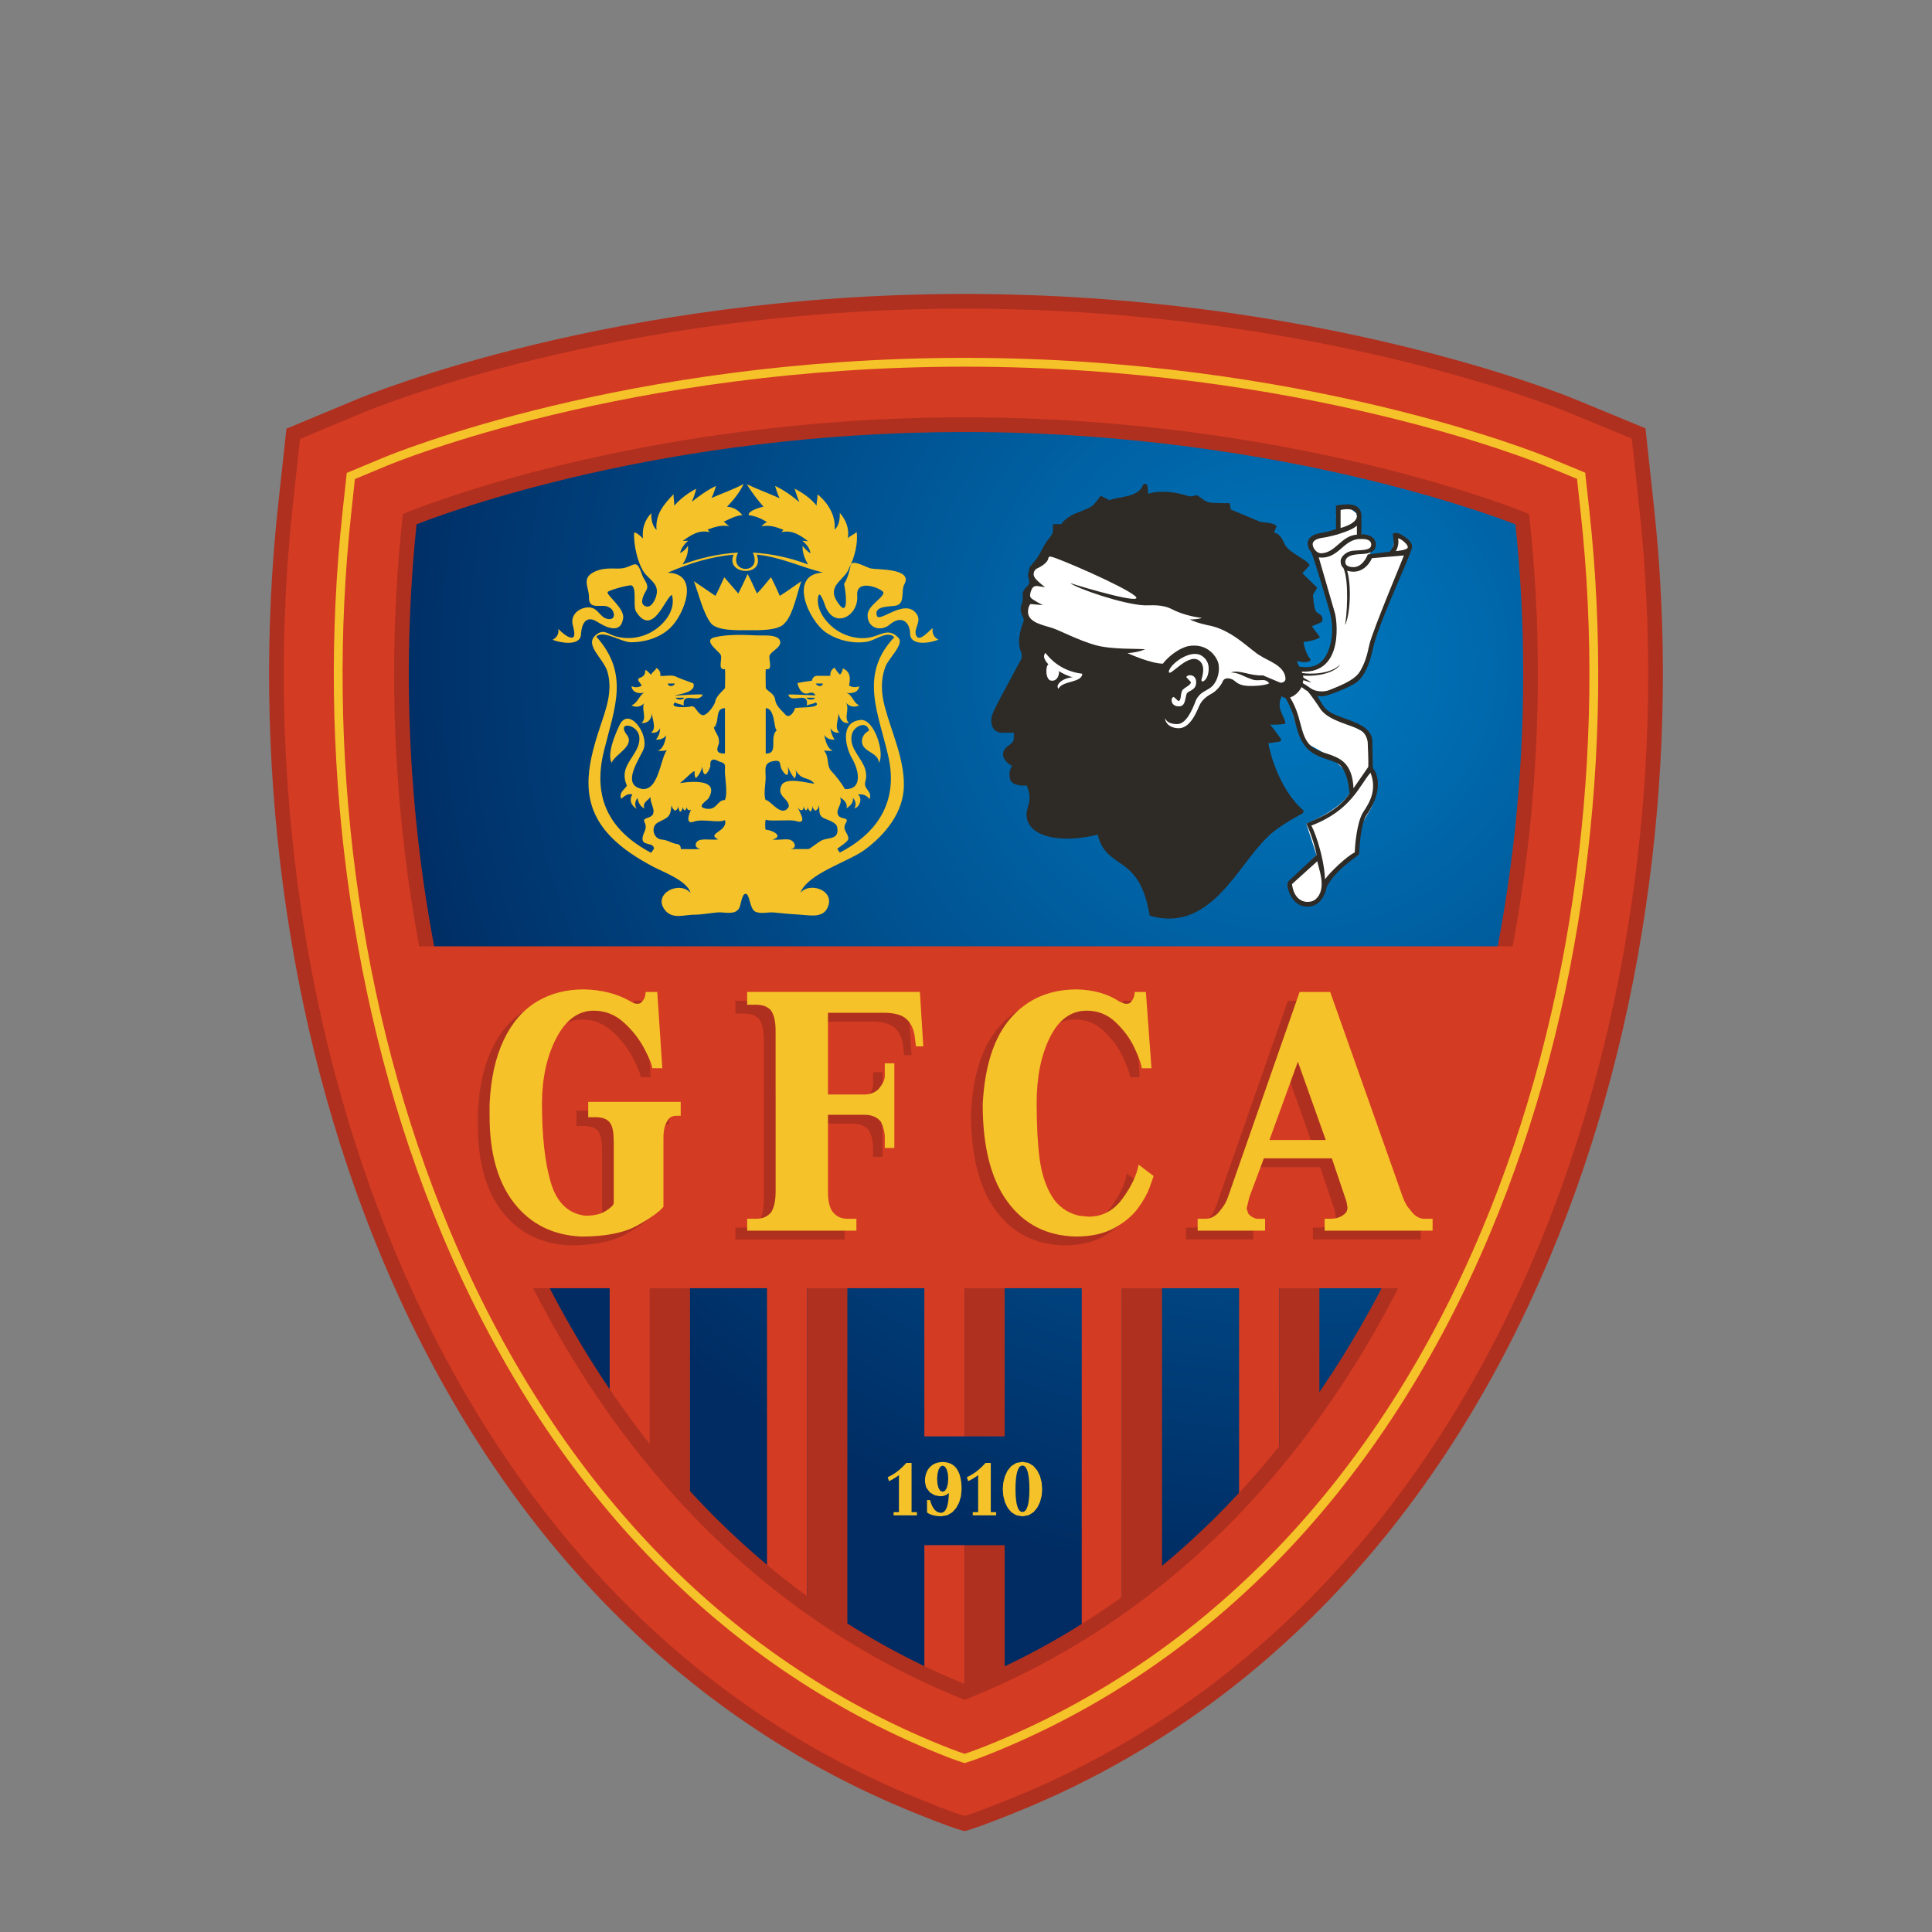 <?xml version="1.0" encoding="utf-8"?>
<!-- Generator: Adobe Illustrator 16.0.0, SVG Export Plug-In . SVG Version: 6.00 Build 0)  -->
<!DOCTYPE svg PUBLIC "-//W3C//DTD SVG 1.1//EN" "http://www.w3.org/Graphics/SVG/1.1/DTD/svg11.dtd">
<svg version="1.1" id="Calque_1" xmlns="http://www.w3.org/2000/svg" xmlns:xlink="http://www.w3.org/1999/xlink" x="0px" y="0px"
	 width="80px" height="80px" viewBox="0 0 80 80" enable-background="new 0 0 80 80" xml:space="preserve">
<rect x="0" y="0" width="80" height="80" fill="#808080" stroke="none"/>
<path fill="#B0301F" d="M68.48,20.92l-0.153-1.412l-0.153-1.413l-0.039-0.359l-0.334-0.138l-1.328-0.549l-1.329-0.546
	c-0.43-0.178-10.674-4.331-25.199-4.331c-14.537,0-24.686,4.162-25.11,4.338l-1.321,0.551l-1.321,0.551l-0.333,0.138l-0.039,0.358
	l-0.152,1.406l-0.153,1.407c-0.557,5.156-0.493,10.423,0.191,15.653c0.718,5.493,2.093,10.697,4.084,15.468
	c4.637,11.11,12.272,19.073,22.083,23.025c0.051,0.02,1.342,0.551,1.896,0.709l0.165,0.049l0.167-0.048
	c0.495-0.139,1.76-0.651,1.904-0.708c9.847-3.95,17.517-11.908,22.174-23.019c2.003-4.773,3.383-9.979,4.105-15.473
	C68.976,31.347,69.042,26.077,68.48,20.92z"/>
<path fill="#D43B23" d="M12.311,36.499c0.712,5.438,2.072,10.589,4.042,15.311c4.573,10.957,12.093,18.806,21.75,22.695
	c0,0,1.308,0.539,1.836,0.689c0.476-0.135,1.838-0.687,1.838-0.687c9.697-3.888,17.251-11.734,21.845-22.69
	c1.98-4.723,3.347-9.876,4.063-15.316c0.681-5.187,0.744-10.406,0.189-15.515l-0.153-1.412l-0.155-1.413l-1.327-0.548l-1.329-0.548
	c-0.425-0.175-10.563-4.284-24.967-4.284c-14.416,0-24.456,4.116-24.877,4.292l-1.321,0.55l-1.321,0.551l-0.153,1.406l-0.152,1.407
	C11.57,26.096,11.634,31.313,12.311,36.499L12.311,36.499z"/>
<path fill="#F5C229" d="M65.818,21.202l-0.156-1.412l-0.021-0.216l-0.199-0.083l-1.329-0.548c-0.41-0.168-10.175-4.125-24.165-4.125
	c-14.002,0-23.665,3.961-24.07,4.131l-1.321,0.551l-0.199,0.083l-0.023,0.215l-0.152,1.407c-0.536,4.951-0.474,10.009,0.183,15.034
	c0.688,5.262,2.002,10.241,3.905,14.798c4.357,10.441,11.487,17.903,20.619,21.584c0.023,0.011,0.6,0.242,0.944,0.35l0.111,0.035
	l0.11-0.035c0.347-0.108,0.921-0.339,0.947-0.348c9.172-3.679,16.333-11.143,20.71-21.581c1.913-4.56,3.23-9.539,3.923-14.802
	C66.293,31.211,66.355,26.153,65.818,21.202z M65.27,36.192c-0.687,5.231-1.998,10.181-3.898,14.708
	C57.032,61.247,49.94,68.644,40.862,72.282c0,0-0.582,0.233-0.92,0.34c-0.335-0.108-0.92-0.343-0.92-0.343
	c-9.037-3.641-16.098-11.035-20.416-21.383c-1.889-4.527-3.196-9.477-3.88-14.706c-0.654-4.997-0.715-10.027-0.182-14.947
	l0.152-1.406l1.321-0.551c0.401-0.168,10.001-4.103,23.929-4.103c13.921,0,23.62,3.932,24.025,4.099l1.331,0.546l0.152,1.414
	C65.989,26.164,65.928,31.194,65.27,36.192z"/>
<path fill="#B0301F" d="M63.033,21.499l0.093-0.225c-0.021-0.008-9.54-3.931-23.181-3.932c-13.641,0-23.054,3.924-23.075,3.932
	l-0.132,0.055l-0.016,0.143c-0.227,2.103-0.344,4.257-0.344,6.437c0,8.568,1.789,17.508,5.614,25.139
	c3.826,7.626,9.699,13.948,17.859,17.237l0.091,0.035l0.091-0.035c8.2-3.289,14.101-9.609,17.945-17.237
	c3.844-7.63,5.64-16.571,5.64-25.139c0-2.178-0.115-4.333-0.344-6.436l-0.018-0.143l-0.133-0.055L63.033,21.499l-0.242,0.025
	c0.225,2.085,0.342,4.223,0.342,6.384c0,8.5-1.787,17.372-5.591,24.92c-3.806,7.548-9.62,13.768-17.691,17.003l0.092,0.226
	l0.09-0.226c-8.031-3.237-13.818-9.455-17.605-17.003c-3.786-7.547-5.563-16.42-5.563-24.92c0-2.162,0.115-4.299,0.341-6.385
	l-0.243-0.025l0.093,0.225l0.026-0.011c0.544-0.222,9.737-3.884,22.861-3.884c6.772,0,12.527,0.975,16.585,1.95
	c2.027,0.487,3.633,0.974,4.73,1.34c0.549,0.182,0.97,0.334,1.254,0.44l0.321,0.122l0.078,0.032l0.025,0.011L63.033,21.499
	l-0.242,0.025L63.033,21.499z"/>
<radialGradient id="SVGID_1_" cx="-312.123" cy="-595.291" r="0.122" gradientTransform="matrix(-149.363 272.129 268.374 147.301 113195.812 172652.578)" gradientUnits="userSpaceOnUse">
	<stop  offset="0" style="stop-color:#0079C0"/>
	<stop  offset="1" style="stop-color:#002C63"/>
</radialGradient>
<path fill="url(#SVGID_1_)" d="M63.033,21.499c0,0-9.494-3.913-23.088-3.913c-13.595,0-22.98,3.913-22.98,3.913
	c-2.008,18.564,4.729,41.207,22.98,48.56C58.281,62.705,65.049,40.062,63.033,21.499z"/>
<path fill="#D43B23" d="M25.246,49.008v9.07l1.664,2.149v-11.22H25.246z"/>
<path fill="#B0301F" d="M26.91,60.228l1.662,1.966V49.008H26.91V60.228z"/>
<path fill="#D43B23" d="M31.761,49.008v16.13l1.664,1.218V49.008H31.761z"/>
<path fill="#B0301F" d="M33.425,66.355l1.662,1.23V49.008h-1.662V66.355z"/>
<path fill="#D43B23" d="M51.307,49.008v13.199l1.665-1.838V49.008H51.307z"/>
<path fill="#B0301F" d="M52.972,60.33l1.66-2.149v-9.173h-1.66V60.33z"/>
<path fill="#D43B23" d="M44.793,49.008v18.578l1.662-1.088v-17.49H44.793z"/>
<path fill="#B0301F" d="M46.455,66.497l1.661-1.263V49.008h-1.661V66.497z"/>
<path fill="#D43B23" d="M38.276,49.008h1.663v10.469h-1.663V49.008z M38.276,63.982v5.345l1.663,0.731v-6.077L38.276,63.982
	L38.276,63.982z"/>
<path fill="#B0301F" d="M39.939,49.008h1.662v10.469h-1.662V49.008z M39.939,63.982v6.076l1.663-0.782v-5.293L39.939,63.982
	L39.939,63.982z M63.336,21.464l-0.021-0.179l-0.166-0.069c-0.022-0.009-9.551-3.935-23.205-3.936
	c-13.653,0.001-23.074,3.927-23.097,3.936l-0.165,0.07l-0.02,0.179c-0.228,2.105-0.343,4.262-0.343,6.443
	c0,8.576,1.79,17.526,5.621,25.166c1.916,3.818,4.343,7.312,7.316,10.263c2.972,2.949,6.488,5.355,10.576,7.006l0.113,0.045
	l0.113-0.045c4.107-1.65,7.64-4.055,10.626-7.006c4.479-4.426,7.727-10.071,9.855-16.213c2.13-6.142,3.141-12.782,3.141-19.215
	C63.68,25.726,63.564,23.57,63.336,21.464z M57.488,52.799c-1.898,3.771-4.3,7.206-7.232,10.103
	c-2.904,2.871-6.331,5.211-10.311,6.826c-3.961-1.613-7.37-3.955-10.261-6.824c-4.379-4.348-7.569-9.909-9.663-15.98
	c-2.095-6.07-3.093-12.648-3.093-19.017c0-2.098,0.109-4.171,0.321-6.196c1.309-0.515,10.227-3.824,22.696-3.822
	c6.767,0,12.517,0.974,16.57,1.948c2.028,0.487,3.63,0.974,4.727,1.337c0.549,0.183,0.967,0.333,1.252,0.441l0.257,0.097
	c0.213,2.025,0.322,4.099,0.322,6.195C63.072,36.399,61.288,45.263,57.488,52.799z"/>
<path fill="#F5C229" d="M30.958,23.767c0.14,0.264,0.261,0.537,0.386,0.808c0.209-0.21,0.39-0.445,0.58-0.673
	c0.134,0.25,0.25,0.511,0.366,0.771c0.307-0.188,0.594-0.405,0.891-0.607c-0.161,0.444-0.345,1.408-0.688,1.734
	c-0.248,0.336-1.176,0.295-1.526,0.295c-0.355,0-1.281,0.043-1.535-0.295c-0.33-0.444-0.502-1.215-0.7-1.733
	c0.298,0.202,0.595,0.404,0.893,0.607c0.132-0.253,0.245-0.514,0.366-0.771c0.194,0.224,0.388,0.449,0.581,0.673
	C30.708,24.31,30.835,24.04,30.958,23.767C31.097,24.027,30.834,24.042,30.958,23.767z M30.793,20.04
	c-0.165,0.354-0.42,0.663-0.688,0.944c0.265,0.01,0.474,0.146,0.635,0.347c-0.291,0.019-0.514,0.159-0.773,0.27
	c0.085,0.052,0.148,0.147,0.237,0.192c-0.317-0.07-0.612,0.027-0.903,0.135c0.028,0.035,0.058,0.071,0.086,0.106
	c-0.45-0.105-0.773,0.121-1.118,0.366c0.076-0.004,0.15-0.007,0.226-0.01c-0.149,0.133-0.293,0.313-0.333,0.511
	c0.136-0.068,0.244-0.167,0.323-0.298c0.027,0.278-0.068,0.544-0.225,0.771c0.74-0.273,1.509-0.448,2.299-0.492
	c-0.422,0.886,1.036,0.913,0.613,0c0.785,0.045,1.553,0.214,2.289,0.492c-0.14-0.239-0.242-0.488-0.226-0.771
	c0.09,0.121,0.199,0.224,0.323,0.309c-0.023-0.223-0.175-0.383-0.333-0.52c0.078,0.006,0.158,0.013,0.236,0.019
	c-0.333-0.255-0.662-0.477-1.106-0.375c0.029-0.032,0.058-0.064,0.086-0.096c-0.287-0.116-0.587-0.214-0.903-0.146
	c0.059-0.079,0.133-0.137,0.226-0.173c-0.236-0.147-0.483-0.257-0.763-0.289c-0.042-0.183,0.529-0.345,0.613-0.347
	c-0.25-0.301-0.489-0.594-0.688-0.934c0.444,0.211,0.906,0.377,1.354,0.579c-0.075-0.165-0.137-0.336-0.183-0.51
	c0.363,0.176,0.698,0.406,1,0.673c-0.071-0.184-0.136-0.369-0.194-0.558c0.346,0.173,0.666,0.403,0.913,0.703
	c-0.013-0.155,0.049-0.317,0.033-0.472c0.434,0.35,0.77,0.889,0.709,1.464c0.193-0.156,0.224-0.469,0.215-0.694
	c0.257,0.289,0.402,0.661,0.333,1.051c0.099-0.108,0.264-0.155,0.365-0.261c0.068,0.439-0.088,1.079-0.302,1.474
	c-0.173,0.538-0.974,0.725-0.484,1.445c0.548,0.813,0.283-0.79,0.263-0.757c0.155-0.26,0.214-0.484,0.274-0.777
	c0.06-0.293,0.683,0.114,0.849,0.128c0.276,0.058,1.747-0.013,1.374,0.658c-0.143,0.258,0.034,0.738-0.29,0.865
	c-0.2,0.079-0.988-0.022-0.846,0.434c0.097,0.316,1.167-0.754,1.644-0.077c0.224,0.316-0.118,0.585-0.027,0.869
	c0.122,0.378,0.592-0.241,0.695-0.271c-0.033,0.211,0.048,0.368,0.236,0.472c-0.312,0.126-1.16,0.294-1.173-0.255
	c-0.013-0.508-0.378-0.764-0.838-0.375c-0.357,0.305-0.914,0.17-0.921-0.372c-0.008-0.419,0.675-0.733,0.655-0.953
	c-0.013-0.135-1.14-0.628-1.085,0.125c0.067,0.828-0.901,1.385-1.299,0.494c-0.023-0.05-0.281-0.871-0.327-0.371
	c-0.042,0.465,0.282,0.921,0.622,1.2c0.384,0.315,0.905,0.485,1.401,0.434c0.556-0.056,0.867-0.472,1.311-0.006
	c0.248,0.259-0.403,0.846-0.534,1.183c-0.213,0.552-0.18,1.114-0.031,1.676c0.285,1.066,0.801,2.133,0.79,3.257
	c-0.012,1.114-0.767,2.028-1.623,2.663c-0.661,0.49-2.368,0.981-2.661,1.781c0.364-0.446,1.338-0.141,1.167,0.493
	c-0.158,0.582-0.738,0.437-1.167,0.412c-0.367-0.021-0.727-0.05-1.093-0.091c-0.246-0.027-0.559,0.081-0.789-0.043
	c-0.222-0.121-0.214-0.731-0.387-0.731c-0.164,0-0.191,0.479-0.275,0.609c-0.175,0.278-0.589,0.148-0.853,0.16
	c-0.333,0.024-0.664,0.096-0.999,0.096c-0.42,0-0.91,0.212-1.225-0.206c-0.5-0.663,0.614-1.23,1.076-0.69
	c-0.152-0.52-1.128-0.865-1.55-1.089c-0.652-0.347-1.275-0.737-1.788-1.278c-1.269-1.339-0.965-2.836-0.435-4.446
	c0.253-0.769,0.563-1.535,0.327-2.35c-0.163-0.566-1.017-1.134-0.443-1.553c0.301-0.221,0.452-0.007,0.788,0.088
	c0.434,0.122,0.891,0.085,1.304-0.095c0.589-0.256,1.214-0.927,1.022-1.622c-0.268,0.081-0.79,1.787-1.486,0.692
	c-0.14-0.221,0.045-0.997-0.191-1.086c-0.087-0.033-0.964,0.203-0.987,0.279c-0.044,0.131,0.696,0.668,0.645,1.069
	c-0.096,0.718-0.743,0.367-1.083,0.155c-0.496-0.308-0.648,0.163-0.665,0.524c-0.026,0.517-0.896,0.342-1.174,0.226
	c0.183-0.1,0.265-0.25,0.236-0.453c0.085,0.091,0.25,0.238,0.355,0.297c0.507,0.283,0.238-0.392,0.225-0.557
	c-0.024-0.33,0.237-0.563,0.541-0.618c0.545-0.098,0.555,0.433,0.953,0.472c0.362,0.04,0.239-0.417,0.011-0.491
	c-0.255-0.171-0.83,0.16-0.817-0.407c0.008-0.392-0.291-0.748,0.13-1.007c0.335-0.207,0.689-0.193,1.062-0.186
	c0.688,0.014,0.737-0.553,1.013,0.271c0.081,0.218,0.302,0.401,0.168,0.631c-0.082,0.139-0.289,0.511-0.077,0.636
	c0.26,0.155,0.432-0.211,0.486-0.391c0.132-0.445-0.169-0.619-0.419-0.888c-0.335-0.361-0.532-1.299-0.489-1.753
	c0.094-0.01,0.308,0.186,0.365,0.25c-0.051-0.38,0.068-0.778,0.344-1.049c-0.009,0.244,0.031,0.514,0.216,0.693
	c-0.061-0.634,0.296-1.058,0.708-1.483c-0.02,0.157,0.041,0.325,0.021,0.482c0.259-0.288,0.569-0.528,0.914-0.704
	c-0.045,0.185-0.105,0.365-0.183,0.539c0.314-0.247,0.637-0.482,0.999-0.655c-0.045,0.172-0.106,0.338-0.182,0.5
	C29.902,20.426,30.365,20.271,30.793,20.04C30.635,20.379,30.384,20.26,30.793,20.04z M27.591,30.451
	c-0.11,0.134-0.253,0.191-0.43,0.173c0.113-0.137,0.17-0.294,0.172-0.472c-0.074,0.153-0.199,0.214-0.375,0.184
	c0.252-0.181,0.03-0.569,0.043-0.799c-0.04,0.251-0.16,0.421-0.441,0.404c0.262-0.211-0.049-0.624,0.14-0.866
	c-0.097,0.178-0.384,0.254-0.549,0.125c0.233-0.063,0.319-0.398,0.526-0.529c-0.208,0.079-0.507,0.006-0.527-0.26
	c0.143,0.066,0.283,0.06,0.419-0.019c-0.019-0.093-0.272-0.26-0.056-0.332c0.388-0.131,0.016-0.562,0.444-0.12
	c0.044-0.106,0.175-0.175,0.225-0.279c0.124,0.072,0.177,0.181,0.161,0.328c0.202,0.016,0.503-0.07,0.687,0.049
	c0.036,0.023,0.678,0.257,0.679,0.258c0.154,0.409-0.755,0.461-0.753,0.51c0.127-0.011,1.098-0.083,1.14-0.038
	c-0.182,0.394-0.858-0.185-0.784,0.453c-0.102-0.072-0.263-0.063-0.365-0.135c-0.277,0.25,0.542,0.203,0.627,0.173
	c0.242-0.083,0.252,0.254,0.498,0.351c0.168,0.065,0.518-0.389,0.547-0.572c0.039-0.241,0.402-0.505,0.402-0.555
	c0-0.257,0.016-0.519,0-0.775c-0.343,0.052-0.076-0.449-0.192-0.618c-0.108-0.157-0.742-0.586-0.226-0.705
	c0.564-0.13,1.198-0.097,1.771-0.073c0.229,0.009,0.905-0.06,0.934,0.267c0.021,0.231-0.297,0.336-0.43,0.538
	c-0.09,0.137,0.17,0.666-0.169,0.59c-0.016,0.256,0,0.519,0,0.775c0,0.107,0.353,0.212,0.387,0.481
	c0.034,0.272,0.252,0.432,0.428,0.629c0.165,0.184,0.372-0.132,0.39-0.261c0.01-0.068,1.146,0.025,0.869-0.246
	c-0.106,0.073-0.27,0.063-0.376,0.135c0.104-0.654-0.654-0.05-0.763-0.453c0.028-0.034,1.002,0.028,1.127,0.028
	c-0.067-0.116-0.167-0.146-0.3-0.085c-0.248,0.062-0.388-0.155-0.452-0.426c0.198-0.043,0.399-0.075,0.601-0.097
	c0.026-0.146,0.115-0.214,0.268-0.203c0.166,0,0.331,0.001,0.496,0c-0.014-0.15,0.044-0.264,0.173-0.337
	c0.063,0.105,0.138,0.202,0.225,0.289c0.069-0.073,0.109-0.16,0.117-0.26c0.354,0.151,0.306,0.473,0.258,0.713
	c0.136,0.073,0.275,0.083,0.42,0.028c-0.024,0.267-0.333,0.311-0.538,0.269c0.269,0.083,0.287,0.416,0.538,0.521
	c-0.209,0.104-0.398,0.049-0.549-0.105c0.17,0.236-0.109,0.647,0.129,0.838c-0.286,0.018-0.375-0.171-0.44-0.404
	c0.017,0.218-0.185,0.625,0.042,0.799c-0.172,0.023-0.296-0.039-0.375-0.184c0.02,0.172,0.077,0.329,0.173,0.472
	c-0.178,0.015-0.323-0.045-0.43-0.184c0.058,0.214,0.114,0.545,0.354,0.646c-0.122,0.013-0.244,0.01-0.366-0.01
	c0.25,0.287,0.08,0.623,0.323,0.87c0.175,0.177,0.423,0.506,0.548,0.729c0.78,0.032,0.552-0.836,0.301-1.258
	c-0.289-0.489-0.514-1.529,0.355-1.604c0.559-0.049,1.007,1.38,0.752,1.772c-0.022-0.43-0.636-0.429-0.698-0.828
	c-0.035-0.216,0.103-0.411,0.29-0.501c-0.093-0.431-0.6-0.187-0.696,0.104c-0.171,0.518,0.279,0.917,0.478,1.341
	c0.098,0.211,0.128,0.437,0.064,0.662c-0.095,0.332,0.299,0.372,0.176,0.727c-0.121-0.157-0.282-0.221-0.484-0.192
	c0.2,0.146,0.081,0.518-0.139,0.578c0.073-0.161,0.052-0.305-0.065-0.434c0.021,0.211-0.119,0.325-0.269,0.434
	c0.06-0.199-0.107-0.37-0.268-0.453c0.137,0.277-0.228,0.507-0.06,0.755c0.113,0.166,0.452,0.044,0.303,0.299
	c-0.177,0.301,0.106,0.398,0.103,0.668c-0.042,0.13-0.355,0.311-0.462,0.404c0.028,0.04,0.073,0.108,0.108,0.155
	c1.627-0.84,2.416-2.172,2.01-3.977c-0.408-1.806-1.229-3.385,0.247-4.941c-0.302-0.294-0.753,0.124-1.135,0.188
	c-0.568,0.095-1.223-0.059-1.697-0.385c-0.713-0.489-1.586-2.399-0.124-2.481c-0.937-0.234-1.752-0.643-2.741-0.742
	c0.367,0.949-1.329,0.855-0.956,0c-0.951,0.088-1.86,0.365-2.73,0.751c1.363,0.024,0.683,1.743,0.097,2.292
	c-0.43,0.403-1.041,0.588-1.623,0.587c-0.383,0-1.168-0.531-1.429-0.231c1.385,1.547,0.75,2.954,0.31,4.749
	c-0.466,1.903,0.2,3.269,1.956,4.199c0.048-0.068,0.082-0.117,0.118-0.165c-0.001-0.286-0.481-0.111-0.473-0.415
	c0.008-0.285,0.235-0.384,0.077-0.703c-0.101-0.201,0.378-0.118,0.374-0.404c0.04-0.143-0.148-0.431-0.119-0.625
	c-0.123,0.169-0.338,0.218-0.258,0.481c-0.167-0.101-0.259-0.248-0.28-0.443c-0.109,0.141-0.124,0.292-0.043,0.453
	c-0.231-0.155-0.309-0.365-0.172-0.597c-0.203-0.047-0.322,0.072-0.463,0.183c-0.098-0.257,0.118-0.365,0.237-0.539
	c-0.084-0.205-0.126-0.413-0.069-0.633c0.127-0.49,0.635-0.847,0.584-1.389c-0.049-0.539-0.964-0.672-0.517-0.087
	c0.35,0.458-0.477,0.792-0.633,1.156c-0.196-0.388,0.168-1.218,0.327-1.553c0.382-0.807,1.232,0.365,1,0.984
	c-0.139,0.371-0.925,1.431-0.133,1.637c0.752,0.197,0.82-1.243,1.096-1.588c-0.125,0.032-0.249,0.038-0.375,0.019
	C27.49,31,27.537,30.67,27.591,30.451C27.517,30.571,27.591,30.451,27.591,30.451z M27.945,28.303h-0.29
	C27.672,28.465,27.909,28.42,27.945,28.303z M34.072,28.303h-0.29C33.815,28.418,34.058,28.469,34.072,28.303z M28.331,28.891
	h-0.354C28.015,28.994,28.296,28.996,28.331,28.891z M33.748,28.891h-0.354C33.43,28.996,33.711,28.994,33.748,28.891z
	 M29.558,30.103c0.037,0.231,0.228,0.341,0.214,0.636c0.03,0.074-0.294,0.482,0.247,0.464c0-0.626,0-1.253,0-1.879
	C29.57,29.325,29.825,29.919,29.558,30.103C29.565,30.148,29.808,29.93,29.558,30.103z M31.707,31.203
	c0.564,0.013,0.119-0.67,0.463-0.973c-0.135,0.006-0.06-0.904-0.463-0.905C31.707,29.95,31.707,30.577,31.707,31.203
	C31.839,31.206,31.707,31.203,31.707,31.203z M28.762,31.992c0.059-0.283-0.673,0.636-0.753,0.462
	c0.424-0.091,1.837-0.271,1.333,0.598c-0.061,0.104-0.511,0.34-0.148,0.424c0.501,0.116,0.48-0.35,0.822-0.349
	c0.128-0.272,0-0.902,0-1.204c0-0.236,0.065-0.311-0.236-0.39c-0.272-0.154-0.394-0.086-0.366,0.203
	c-0.106,0.297-0.291,0.543-0.332,0.014c-0.046,0.184-0.136,0.345-0.269,0.48C28.771,32.157,28.754,32.078,28.762,31.992
	C28.762,31.992,28.754,32.081,28.762,31.992z M32.899,32.231c-0.118-0.145-0.208-0.304-0.269-0.48
	c0.034,0.375-0.038,0.437-0.215,0.181c-0.193-0.252,0.003-0.475-0.366-0.42c-0.445,0.068-0.344,0.333-0.344,0.688
	c0,0.234-0.099,0.715,0,0.927c0.188-0.012,0.664,0.77,0.956,0.279c0.029-0.339-0.509-0.416-0.309-0.872
	c0.17-0.384,1.075-0.107,1.373-0.082c-0.25-0.322-0.521-0.09-0.796-0.588C32.988,31.994,32.977,32.116,32.899,32.231
	C32.784,32.095,32.986,32.167,32.899,32.231z M33.76,33.57c-0.074-0.055-0.117-0.128-0.13-0.221c0.017,0.098-0.004,0.184-0.065,0.26
	c-0.069-0.054-0.111-0.125-0.128-0.212c0.016,0.071-0.005,0.126-0.065,0.163c-0.055-0.052-0.088-0.117-0.096-0.193
	c0.019,0.277-0.2,0.199-0.258,0.028c0.037,0.156,0.479,0.779-0.066,0.601c-0.224-0.073-1.171,0.033-1.245-0.061
	c-0.028,0.101-0.033,0.324,0,0.423c0.223-0.003,0.793,0.262,0.28,0.404c0.218,0.031,0.439-0.02,0.657-0.003
	c0.246,0.02,0.414,0.368,0.085,0.398c0.249,0,0.498,0,0.747,0c0.061,0,0.428-0.315,0.585-0.375c0.284-0.108,0.708-0.02,0.602-0.539
	c-0.041-0.198-0.391-0.288-0.541-0.361c-0.258-0.125-0.168-0.319-0.212-0.555C33.909,33.442,33.858,33.522,33.76,33.57
	C33.666,33.562,33.76,33.57,33.76,33.57z M28.439,33.378c0.003,0.077-0.026,0.138-0.085,0.183c-0.054-0.041-0.079-0.095-0.075-0.163
	c-0.007,0.092-0.047,0.166-0.119,0.222c-0.051-0.083-0.075-0.171-0.075-0.27c0.002,0.103-0.041,0.177-0.13,0.221
	c-0.082-0.055-0.132-0.133-0.15-0.231c-0.039,0.497-0.131,0.497-0.558,0.716c-0.318,0.164-0.199,0.681,0.15,0.708
	c0.259,0.02,0.359,0.131,0.6,0.179c0.133,0.007,0.198,0.08,0.194,0.217c0.269-0.006,0.538,0.016,0.807-0.01
	c-0.302-0.05-0.212-0.34,0.018-0.376c0.241-0.039,0.485,0.018,0.725-0.018c-0.528-0.248,0.419-0.318,0.278-0.8
	c-0.234,0.142-0.928-0.067-1.282,0.065c-0.438,0.163-0.146-0.494-0.051-0.614C28.641,33.605,28.426,33.597,28.439,33.378
	C28.427,33.453,28.426,33.608,28.439,33.378z M30.019,33.619h-0.075H30.019z M31.707,33.628l0.075-0.019L31.707,33.628z"/>
<path fill="#D43B23" d="M16.258,39.184l4.219,14.157h38.942l3.997-14.157H16.258z"/>
<path fill="#B0301F" d="M23.593,51.568c-1.172-0.051-2.1-0.509-2.783-1.375s-1.025-2.075-1.025-3.627v-0.469
	c0.049-1.06,0.243-1.945,0.584-2.658c0.339-0.716,0.793-1.246,1.36-1.588c0.568-0.344,1.218-0.516,1.955-0.516
	c0.743,0.014,1.389,0.179,1.937,0.496c0.101,0.066,0.193,0.1,0.276,0.1c0.102,0,0.171-0.032,0.208-0.1
	c0.094-0.097,0.143-0.228,0.143-0.391h0.484l0.209,3.159h-0.417c-0.007-0.136-0.115-0.405-0.326-0.808
	c-0.21-0.402-0.495-0.766-0.853-1.09c-0.359-0.323-0.773-0.485-1.242-0.485c-0.635,0-1.148,0.373-1.541,1.116
	c-0.393,0.746-0.594,1.645-0.604,2.7c0,1.379,0.122,2.481,0.368,3.307c0.246,0.823,0.722,1.283,1.428,1.367
	c0.36,0,0.646-0.067,0.859-0.204c0.212-0.137,0.318-0.242,0.318-0.326v-2.522c0-0.371-0.044-0.626-0.136-0.763
	c-0.101-0.176-0.31-0.266-0.625-0.266H23.87v-0.636h3.829v0.576h-0.165c-0.195,0-0.327,0.076-0.395,0.226
	c-0.105,0.151-0.157,0.383-0.157,0.695v2.851c-0.165,0.201-0.523,0.461-1.072,0.77C25.36,51.414,24.587,51.569,23.593,51.568
	L23.593,51.568z M31.629,45.685v-2.629c0-0.38-0.063-0.661-0.186-0.841c-0.134-0.164-0.342-0.244-0.619-0.244h-0.373v-0.531h7.153
	l0.141,2.253h-0.305l-0.044-0.366c-0.037-0.336-0.159-0.598-0.366-0.781c-0.185-0.162-0.5-0.243-0.947-0.243h-2.286v3.383h1.525
	c0.21,0,0.395-0.066,0.552-0.203c0.184-0.217,0.276-0.404,0.276-0.555v-0.53h0.395v3.503h-0.395v-0.451
	c0-0.191-0.054-0.403-0.163-0.637c-0.154-0.19-0.376-0.287-0.665-0.287h-1.525v3.174c0,0.407,0.07,0.692,0.208,0.862
	c0.151,0.18,0.351,0.271,0.603,0.271h0.366v0.49h-4.523v-0.49h0.372c0.267,0,0.473-0.092,0.619-0.271
	c0.124-0.198,0.186-0.483,0.186-0.862L31.629,45.685L31.629,45.685z M46.798,44.599c-0.03-0.188-0.136-0.47-0.313-0.853
	c-0.178-0.38-0.437-0.729-0.775-1.051c-0.337-0.32-0.735-0.48-1.192-0.48c-0.653,0-1.164,0.369-1.529,1.104
	c-0.367,0.735-0.549,1.642-0.549,2.713c0,0.907,0.039,1.669,0.117,2.285c0.079,0.615,0.245,1.138,0.502,1.566
	c0.255,0.43,0.634,0.704,1.137,0.822l0.389,0.041c0.573,0,1.044-0.246,1.404-0.74c0.362-0.494,0.586-0.965,0.674-1.412l0.619,0.471
	l-0.168,0.474c-0.102,0.283-0.268,0.576-0.499,0.882c-0.232,0.308-0.557,0.575-0.98,0.805c-0.422,0.229-0.949,0.342-1.579,0.342
	c-1.197-0.028-2.141-0.51-2.823-1.441c-0.685-0.931-1.029-2.275-1.029-4.03c0.082-1.59,0.468-2.78,1.16-3.573
	c0.69-0.791,1.604-1.188,2.736-1.188c0.688,0.014,1.274,0.179,1.758,0.495c0.123,0.066,0.223,0.101,0.297,0.101
	c0.101,0,0.166-0.032,0.209-0.101c0.09-0.115,0.135-0.246,0.135-0.391h0.464l0.23,3.161H46.798L46.798,44.599z M49.105,51.322v-0.49
	h0.32c0.255,0,0.471-0.131,0.647-0.393c0.131-0.154,0.23-0.332,0.297-0.534l2.957-8.466h1.267l2.996,8.466
	c0.093,0.262,0.196,0.439,0.304,0.534c0.171,0.262,0.372,0.393,0.597,0.393h0.344v0.49h-4.47v-0.49h0.231
	c0.226,0,0.411-0.058,0.554-0.165c0.108-0.073,0.161-0.177,0.161-0.311l-0.044-0.244l-0.603-1.784h-2.816l-0.596,1.599L51.133,50.4
	l0.051,0.16c0.012,0.065,0.066,0.123,0.16,0.184c0.096,0.059,0.18,0.088,0.25,0.088h0.303v0.49H49.105z M52.078,47.567h2.331
	l-1.154-3.239L52.078,47.567L52.078,47.567z"/>
<path fill="#F5C229" d="M24.08,51.203c-1.172-0.051-2.1-0.508-2.783-1.375c-0.683-0.865-1.025-2.075-1.025-3.626V45.73
	c0.049-1.059,0.243-1.945,0.583-2.658c0.339-0.715,0.793-1.244,1.36-1.588c0.567-0.344,1.218-0.516,1.955-0.516
	c0.743,0.014,1.389,0.18,1.937,0.496c0.101,0.067,0.194,0.101,0.276,0.101c0.102,0,0.171-0.033,0.208-0.101
	c0.094-0.097,0.142-0.227,0.142-0.389h0.483l0.209,3.158h-0.418c-0.007-0.137-0.116-0.406-0.326-0.809
	c-0.211-0.402-0.496-0.766-0.854-1.088c-0.359-0.325-0.774-0.486-1.241-0.486c-0.635,0-1.148,0.373-1.541,1.117
	c-0.393,0.744-0.594,1.644-0.604,2.697c0,1.38,0.123,2.482,0.368,3.307c0.246,0.826,0.723,1.283,1.428,1.37
	c0.359,0,0.646-0.067,0.859-0.204c0.212-0.138,0.318-0.245,0.318-0.327v-2.523c0-0.369-0.044-0.624-0.134-0.761
	c-0.101-0.177-0.31-0.265-0.625-0.265h-0.298v-0.636h3.83v0.576h-0.163c-0.195,0-0.327,0.074-0.395,0.224
	c-0.105,0.151-0.157,0.383-0.157,0.695v2.85c-0.165,0.203-0.523,0.46-1.072,0.769C25.847,51.049,25.075,51.203,24.08,51.203z
	 M32.116,45.319v-2.628c0-0.381-0.062-0.662-0.185-0.842c-0.135-0.164-0.342-0.245-0.62-0.245h-0.373v-0.53h7.153l0.141,2.254
	h-0.305l-0.044-0.367c-0.037-0.337-0.159-0.598-0.366-0.78c-0.185-0.163-0.5-0.245-0.947-0.245h-2.286v3.384h1.526
	c0.211,0,0.395-0.068,0.552-0.205c0.184-0.215,0.276-0.401,0.276-0.555v-0.53h0.395v3.505h-0.395v-0.45
	c0-0.191-0.054-0.402-0.163-0.637c-0.154-0.191-0.376-0.286-0.665-0.286h-1.526v3.172c0,0.409,0.07,0.697,0.209,0.862
	c0.15,0.183,0.351,0.271,0.603,0.271h0.366v0.491h-4.523v-0.491h0.373c0.266,0,0.473-0.089,0.62-0.271
	c0.124-0.198,0.185-0.484,0.185-0.862V45.319z M47.284,44.234c-0.03-0.188-0.134-0.471-0.312-0.852s-0.437-0.73-0.775-1.053
	c-0.337-0.32-0.735-0.479-1.193-0.479c-0.652,0-1.163,0.367-1.528,1.103c-0.367,0.736-0.55,1.641-0.55,2.712
	c0,0.906,0.039,1.671,0.118,2.285c0.078,0.615,0.244,1.137,0.502,1.568c0.254,0.427,0.634,0.703,1.138,0.823l0.387,0.039
	c0.573,0,1.044-0.246,1.404-0.742c0.363-0.492,0.589-0.964,0.674-1.411l0.62,0.471l-0.168,0.475
	c-0.102,0.282-0.268,0.573-0.499,0.882c-0.232,0.307-0.557,0.575-0.98,0.804c-0.422,0.229-0.95,0.343-1.579,0.343
	c-1.197-0.028-2.14-0.509-2.824-1.441c-0.684-0.932-1.027-2.275-1.027-4.031c0.08-1.589,0.468-2.78,1.159-3.572
	s1.604-1.189,2.736-1.189c0.688,0.014,1.274,0.18,1.757,0.497c0.124,0.066,0.224,0.1,0.297,0.1c0.101,0,0.168-0.033,0.209-0.1
	c0.091-0.117,0.135-0.248,0.135-0.391h0.464l0.231,3.16H47.284L47.284,44.234z M49.592,50.958v-0.491h0.321
	c0.254,0,0.471-0.131,0.647-0.39c0.132-0.153,0.23-0.332,0.297-0.537l2.957-8.464h1.267l2.995,8.464
	c0.094,0.262,0.197,0.439,0.304,0.537c0.171,0.259,0.374,0.39,0.599,0.39h0.342v0.491H54.85v-0.491h0.231
	c0.226,0,0.41-0.055,0.553-0.166c0.11-0.071,0.163-0.176,0.163-0.311l-0.045-0.243l-0.603-1.783h-2.815l-0.598,1.599l-0.116,0.474
	l0.05,0.16c0.012,0.063,0.066,0.125,0.16,0.184c0.097,0.058,0.18,0.087,0.25,0.087h0.304v0.491H49.592z M52.565,47.204h2.331
	l-1.154-3.241L52.565,47.204z"/>
<g>
	<path fill="#F5C229" d="M37.002,62.747v-0.131h0.221v-1.534l-0.013,0.011l-0.093,0.067l-0.123,0.076l-0.152,0.082l-0.03,0.015
		l-0.054-0.166l0.023-0.011c0.126-0.057,0.251-0.132,0.372-0.225c0.122-0.093,0.245-0.208,0.367-0.345l0.009-0.01h0.217v2.04h0.222
		v0.131L37.002,62.747L37.002,62.747z M38.98,62.784c-0.244,0-0.44-0.05-0.581-0.147l-0.012-0.009v-0.514h0.124l0.006,0.022
		c0.094,0.334,0.247,0.506,0.454,0.506c0.201-0.01,0.309-0.287,0.319-0.823c-0.088,0.091-0.209,0.138-0.362,0.138l-0.221-0.04
		l-0.202-0.118l-0.147-0.196c0,0-0.057-0.172-0.057-0.277c0-0.124,0.019-0.236,0.055-0.332c0.037-0.1,0.088-0.181,0.153-0.247
		c0.064-0.066,0.142-0.119,0.231-0.155c0.088-0.033,0.185-0.052,0.288-0.052c0.524,0,0.789,0.38,0.789,1.128l-0.024,0.282
		l-0.076,0.261l-0.121,0.229l-0.166,0.183l-0.207,0.121L38.98,62.784z M39.028,60.69l-0.091,0.041l-0.073,0.122l-0.044,0.176
		l-0.016,0.202l0.014,0.207l0.043,0.176l0.074,0.117l0.099,0.04l0.096-0.041l0.074-0.12l0.045-0.176l0.015-0.203l-0.015-0.204
		l-0.046-0.176l-0.075-0.12L39.028,60.69z M40.281,62.747v-0.131h0.222v-1.534l-0.015,0.011l-0.092,0.067l-0.124,0.076l-0.152,0.082
		l-0.03,0.015l-0.055-0.166l0.023-0.011c0.126-0.057,0.251-0.132,0.374-0.225c0.123-0.093,0.245-0.208,0.368-0.345l0.009-0.01h0.217
		v2.04h0.223v0.131L40.281,62.747L40.281,62.747z M42.337,62.789l-0.251-0.044l-0.205-0.124l-0.158-0.187l-0.112-0.233l-0.067-0.263
		l-0.022-0.276l0.022-0.271l0.067-0.262l0.109-0.233l0.157-0.19l0.206-0.129l0.255-0.045l0.246,0.043l0.204,0.123l0.158,0.185
		l0.116,0.231l0.069,0.264l0.023,0.284l-0.02,0.268l-0.066,0.259l-0.112,0.233l-0.158,0.192l-0.209,0.129L42.337,62.789z
		 M42.337,60.687c-0.188,0-0.288,0.338-0.288,0.976c0,0.617,0.1,0.945,0.288,0.945s0.288-0.328,0.288-0.945
		C42.625,61.024,42.525,60.687,42.337,60.687z"/>
</g>
<path fill="#2E2A25" d="M44.93,25.736c-0.959-0.53-1.552-0.36-2.072-0.346c0.494,0.022,1.274,0.133,1.859,0.507
	c0.67,0.429,1.98,0.35,2.287,0.107C46.772,26.07,45.552,26.169,44.93,25.736z"/>
<path fill="#2E2A25" d="M51.9,27.114c-0.655-0.491-1.295-0.826-2.064-0.931c1.045,0.306,1.92,1.019,2.022,1.136
	c-0.097-0.051-0.447-0.094-0.666-0.093c-0.202,0.001-0.369-0.038-0.434-0.113c-0.586-0.668-1.623-1.106-2.604-1.308
	c0.642,0.229,2.027,0.836,2.458,1.421c0.151,0.205,0.296,0.167,0.936,0.192c0.643,0.025,1.282,0.329,1.421,0.539
	C52.89,27.573,52.283,27.402,51.9,27.114z"/>
<path fill="#FFFFFF" d="M44.065,22.602c-0.717,0.247-0.783,0.464-0.783,0.464l-0.588,0.335v0.693l-0.271,1.258l0.245,1.264
	l1.199,3.036l4.285,1.735l4.652-2.542l0.539-0.294c0,0,0.222,1.979,0.929,2.324c0.708,0.345,2.063,1.267,1.609,1.982
	c-0.456,0.715-1.791,1.255-1.791,1.255l0.425,1.294l-1.218,1.231c0,0,0.194,0.699,0.775,0.782c1.026,0.05,0.532-1.243,1.896-1.889
	c0.314-0.268,0.186-0.974,0.522-1.58c0.336-0.606,0.68-0.891,0.232-2.118l-0.101-1.442l-1.691-0.895l-0.611-0.829
	c0,0,1.31,0.2,2.088-0.845c0.259-0.346,0.344-1.017,0.599-1.724c0.513-1.433,1.13-3.1,1.13-3.1l0.33-0.33l-0.633-0.483l-0.154,0.442
	l-0.009,0.41l-0.98-0.007l0.242-0.633l-0.56-0.274l-0.209-0.871l-0.48-0.363l-0.362,0.466l0.082,0.765l-1.211,0.222
	c0,0,1.193,3.034,1.058,3.936c-0.136,0.902-0.434,1.459-1.527,1.441C52.634,27.702,48.869,23.362,44.065,22.602z"/>
<path fill="#2E2A25" d="M56.825,30.705c-0.004-0.285-0.154-0.469-0.397-0.632c-0.604-0.352-1.25-0.399-1.569-0.764
	c-0.101-0.117-0.222-0.338-0.313-0.497c0.119,0.023,0.194,0.034,0.346-0.003c0.161-0.037,0.977-0.32,1.332-0.595
	c0.464-0.42,0.595-1.241,0.665-1.516c0.311-1.166,1.56-3.766,1.583-4.048c0.025-0.28-0.469-0.528-0.563-0.567
	c-0.094-0.04-0.239,0.015-0.239,0.015l0.048,0.364c0,0.208-0.176,0.384-0.176,0.384l-0.904,0.112
	c-0.145,0.357-0.376,0.529-0.595,0.526c-0.073,0.005-0.325-0.015-0.336-0.19c-0.021-0.369,0.574-0.339,0.767-0.359
	c0.188-0.019,0.511-0.072,0.493-0.393c-0.006-0.382-0.458-0.425-0.593-0.421v-0.771c-0.022-0.62-0.789-0.459-1.054-0.415
	l0.002,0.976c0,0-0.279,0.106-0.655,0.163c-0.375,0.058-0.537,0.262-0.52,0.448c0.018,0.11,0.035,0.22,0.14,0.326
	c0.101,0.169,0.684,2.17,0.766,2.449c0.263,0.899,0.013,1.781-0.339,2.098c-0.291,0.285-0.741,0.243-0.919,0.203
	c-0.04-0.078-0.075-0.153-0.085-0.238c0.367,0.143,0.645,0,0.536-0.087c-0.104-0.087-0.244-0.454-0.269-0.692
	c0.171-0.011,0.586-0.094,0.681-0.198l-0.338-0.449l0.336-0.143c0.088-0.027,0.113-0.094,0.104-0.185
	c-0.042-0.187-0.166-0.171-0.266-0.288c-0.095-0.122-0.117-0.58-0.127-0.684l0.175-0.299l-0.613-0.597l0.296-0.326
	c-0.068-0.244-0.88-0.509-1.051-0.919c-0.158-0.386-0.328-0.409-0.42-0.443l0.108-0.268c-0.217-0.187-0.554-0.11-0.746-0.203
	l-1.152-0.483l-0.045-0.259c0,0-0.662,0-0.781-0.023c-0.305-0.033-0.466-0.293-0.597-0.303c-0.134-0.008-0.112,0.08-0.372,0.021
	c-0.767-0.256-1.46-0.172-1.624-0.076l-0.028-0.316c-0.029-0.162-0.183-0.113-0.199-0.039c-0.196,0.518-1.055,0.454-1.372,0.614
	l-0.369-0.186c0,0-0.237,0.341-0.367,0.432c-0.129,0.088-0.44,0.209-0.703,0.313c-0.258,0.106-0.49,0.308-0.562,0.431h-0.343v0.229
	c0.007,0.222-0.162,0.332-0.283,0.521c-0.259,0.403-0.272,0.597-0.622,0.948c-0.083,0.07-0.131,0.361-0.131,0.448l0.054,0.207
	c0,0.024,0.007,0.139-0.082,0.213c-0.128,0.116-0.214,0.239-0.188,0.45c0.019,0.179-0.073,0.333-0.083,0.429
	c-0.017,0.141,0.043,0.328,0.08,0.388c0.021,0.032,0.064,0.114,0.031,0.206c-0.154,0.405-0.279,0.889-0.079,1.299l0.008,0.212
	c-0.014,0.032-0.959,1.764-1.09,2.045c-0.08,0.145-0.182,0.39-0.17,0.579c0.02,0.388,0.288,0.45,0.426,0.462h0.51l-0.005,0.256
	c-0.008,0.251-0.438,0.289-0.443,0.627c0,0.253,0.239,0.425,0.367,0.484c-0.085,0.189-0.127,0.24-0.088,0.505
	c0.051,0.333,0.516,0.32,0.701,0.314c0.294,0.713-0.064,0.843,0,1.325c0.143,0.866,1.555,1.06,2.938,0.708
	c0.371,1.523,1.718,0.728,2.153,3.354c2.505,0.742,3.638-2.076,4.854-3.226c0.442-0.484,1.483-1,1.502-1.023l0.012-0.109
	c-1.021-0.86-1.42-2.498-1.452-2.78l0.432-0.062c0.044-0.011,0.145-0.04,0.06-0.155c-0.062-0.07-0.385-0.553-0.436-0.553
	c0.209,0,0.45,0.01,0.655-0.048c-0.054-0.286-0.271-0.514-0.244-0.812c0.002-0.046,0-0.153,0.082-0.321
	c0.04,0.042,0.094,0.065,0.154,0.074c0.49,0.804,0.368,1.37,0.788,1.958c0.443,0.615,1.286,0.563,1.525,0.877
	c0.24,0.312,0.313,0.763,0.343,1.121c-0.524,0.811-1.625,1.145-1.79,1.254c0.165,0.312,0.401,1.061,0.424,1.294l-1.161,1.086
	l-0.057,0.145c0.022,0.206,0.211,0.896,0.818,0.91c0.607,0.013,0.796-0.63,0.819-0.815c0.367-0.708,1.114-1.149,1.34-1.355
	c0.022-0.464,0.097-1.251,0.283-1.577c0.127-0.198,0.43-0.632,0.484-1.109c0.055-0.409-0.053-0.716-0.196-0.89L56.825,30.705z
	 M57.891,22.292c0.109,0.002,0.405,0.238,0.403,0.367c-0.006,0.128-0.499,0.161-0.499,0.161
	C57.832,22.783,57.946,22.535,57.891,22.292z M55.511,21.119c0.104-0.032,0.67-0.127,0.676,0.243c0.007,0.335-0.676,0.5-0.676,0.5
	V21.119z M54.354,22.536c0.002-0.118,0.111-0.228,0.431-0.272c0.244-0.027,1.118-0.24,1.401-0.497v0.371
	c-0.655,0.048-0.862,0.738-1.465,0.773C54.479,22.912,54.354,22.654,54.354,22.536z M55.267,25.358l-0.66-2.278
	c0.825,0.1,1-0.758,1.72-0.762c0.104,0,0.449-0.024,0.453,0.233c0.003,0.256-0.406,0.22-0.742,0.251
	c-0.339,0.034-0.531,0.287-0.525,0.434c0.005,0.147,0.035,0.209,0.113,0.282c0.256,0.552,0.135,2.087,0.066,2.365
	c0.201-0.354,0.287-1.578,0.091-2.251c0.646,0.196,0.967-0.369,1.025-0.519L58.139,23c0,0-1.315,3.15-1.432,3.676
	c-0.114,0.518-0.178,0.743-0.383,1.109c-0.238,0.422-1.001,0.665-1.25,0.778c-0.249,0.109-0.607,0.085-0.816-0.072
	c-0.085-0.064-0.204-0.142-0.318-0.208c0.01-0.04,0.027-0.084,0.027-0.12c0.517,0.171,0.311,0.078,0.006-0.099
	c-0.002-0.028-0.016-0.058-0.021-0.086c0.996,0.044,1.461-0.292,1.526-0.457c-0.366,0.4-1.25,0.406-1.558,0.345
	c-0.005-0.021-0.01-0.038-0.021-0.056C55.702,27.905,55.345,25.547,55.267,25.358z M43.831,28.521
	c-0.146-0.149,0.138-0.444,0.596-0.478c-0.171-0.029-0.484-0.18-0.575-0.256c0.015,0.189-0.092,0.434-0.327,0.396
	c-0.232-0.022-0.246-0.596-0.112-0.676c-0.001,0.001-0.306-0.286-0.122-0.47c0.163,0.211,0.622,0.752,1.522,0.861
	C44.811,28.279,43.972,28.181,43.831,28.521z M53.021,28.271l-0.727-0.306c-0.521,0.035-0.979-0.25-1.33-0.121
	c0.352,0.015,0.482,0.151,0.838,0.272c0.312,0.141,0.574-0.081,0.752,0.181c-0.193,0.096-0.667,0.118-0.883,0.105
	c-0.426-0.02-0.505-0.205-0.644-0.269c-0.188-0.085-0.342-0.04-0.386,0.061c-0.062,0.161-0.26,0.41-0.441,0.51
	c-0.16,0.092-0.421,0.233-0.549,0.539c-0.13,0.307-0.399,0.941-0.878,0.911c-0.481-0.029-0.539-0.371-0.53-0.405
	c0.055,0.087,0.126,0.229,0.493,0.234c0.373,0.003,0.617-0.54,0.797-1.017c0.179-0.316,0.384-0.341,0.598-0.496
	c0.21-0.158,0.391-0.534,0.329-0.953c-0.035-0.267-0.441-0.941-1.302-0.753c-0.547,0.167-0.934,0.612-1.003,0.716
	c-0.477,0.005-1.393-0.4-1.467-0.435c0.485-0.035,0.73-0.16,0.73-0.16c-0.319-0.033-1.398,0.016-2.068-0.174
	c-0.665-0.189-1.468-0.598-1.684-0.673c-0.347-0.141-1.106-0.216-1.1-0.713c0.015-0.252,0.105-0.312,0.105-0.312l0.514,0.044
	c0,0-0.47-0.234-0.509-0.32c-0.059-0.082,0.017-0.274,0.032-0.306c0.019-0.029,0.048-0.181,0.252-0.166l0.313,0.052
	c0,0-0.42-0.33-0.437-0.425c-0.05-0.045-0.068-0.273,0.109-0.354c0.093-0.042,0.428-0.21,0.463-0.416
	c0.014-0.09,0.086-0.082,0.123-0.067c0.206,0.019,2.962,1.2,3.464,1.619c0.501,0.424-2.176-0.361-2.676-0.529
	c0.237,0.208,2.175,0.883,3.079,0.921c0.253,0.01,0.709-0.061,1.142,0.166c0.369,0.192,0.88,0.321,1.227,0.352
	c-0.145,0.064-0.429,0.069-0.504,0.064c0.305,0.153,0.718,0.235,0.912,0.275c0.924,0.229,1.626,1.019,2.013,1.229
	c0.298,0.205,1.023,0.41,1.042,0.953C53.232,28.247,53.07,28.273,53.021,28.271z M49.63,27.336
	c-0.464-0.294-1.232,0.763-1.232,0.469c0.046-0.306,0.892-0.941,1.354-0.656c0.404,0.25,0.299,0.701,0.244,0.848
	c-0.063,0.186-0.264,0.314-0.244,0.136C49.786,28.009,49.944,27.534,49.63,27.336z M49.125,28.043
	c0.011-0.12,0.406-0.158,0.406,0.208c0,0.356-0.35,0.344-0.396,0.48c-0.08,0.259-0.046,0.576-0.414,0.509
	c-0.258-0.058-0.253-0.369-0.114-0.38l0.184,0.167c0.148-0.005,0.066-0.358,0.195-0.476c0.125-0.117,0.331-0.19,0.326-0.307
	L49.125,28.043z M54.188,30.788c-0.372-0.456-0.286-1.126-0.77-1.909c0.165-0.052,0.344-0.184,0.472-0.419
	c0.002-0.002,0.002-0.005,0.004-0.011c0.08,0.067,0.17,0.124,0.258,0.178c0.192,0.232,0.428,0.58,0.536,0.75
	c0.359,0.484,1.25,0.632,1.603,0.836c0.243,0.12,0.314,0.343,0.342,0.507c0,0,0.04,0.78,0.023,1.039l-0.611,0.883
	C55.967,30.97,54.728,31.446,54.188,30.788z M54.479,37.234c-0.187,0.177-0.869,0.251-0.981-0.625l1.05-0.948
	C54.575,35.909,54.978,36.795,54.479,37.234z M56.439,33.64c-0.273,0.458-0.336,1.446-0.342,1.658
	c-0.319,0.143-1.038,0.83-1.231,1.112c-0.047-1.043-0.502-2.16-0.571-2.223c1.676-0.634,2.012-1.696,2.455-2.192
	C57.027,32.715,56.711,33.236,56.439,33.64z"/>
</svg>
